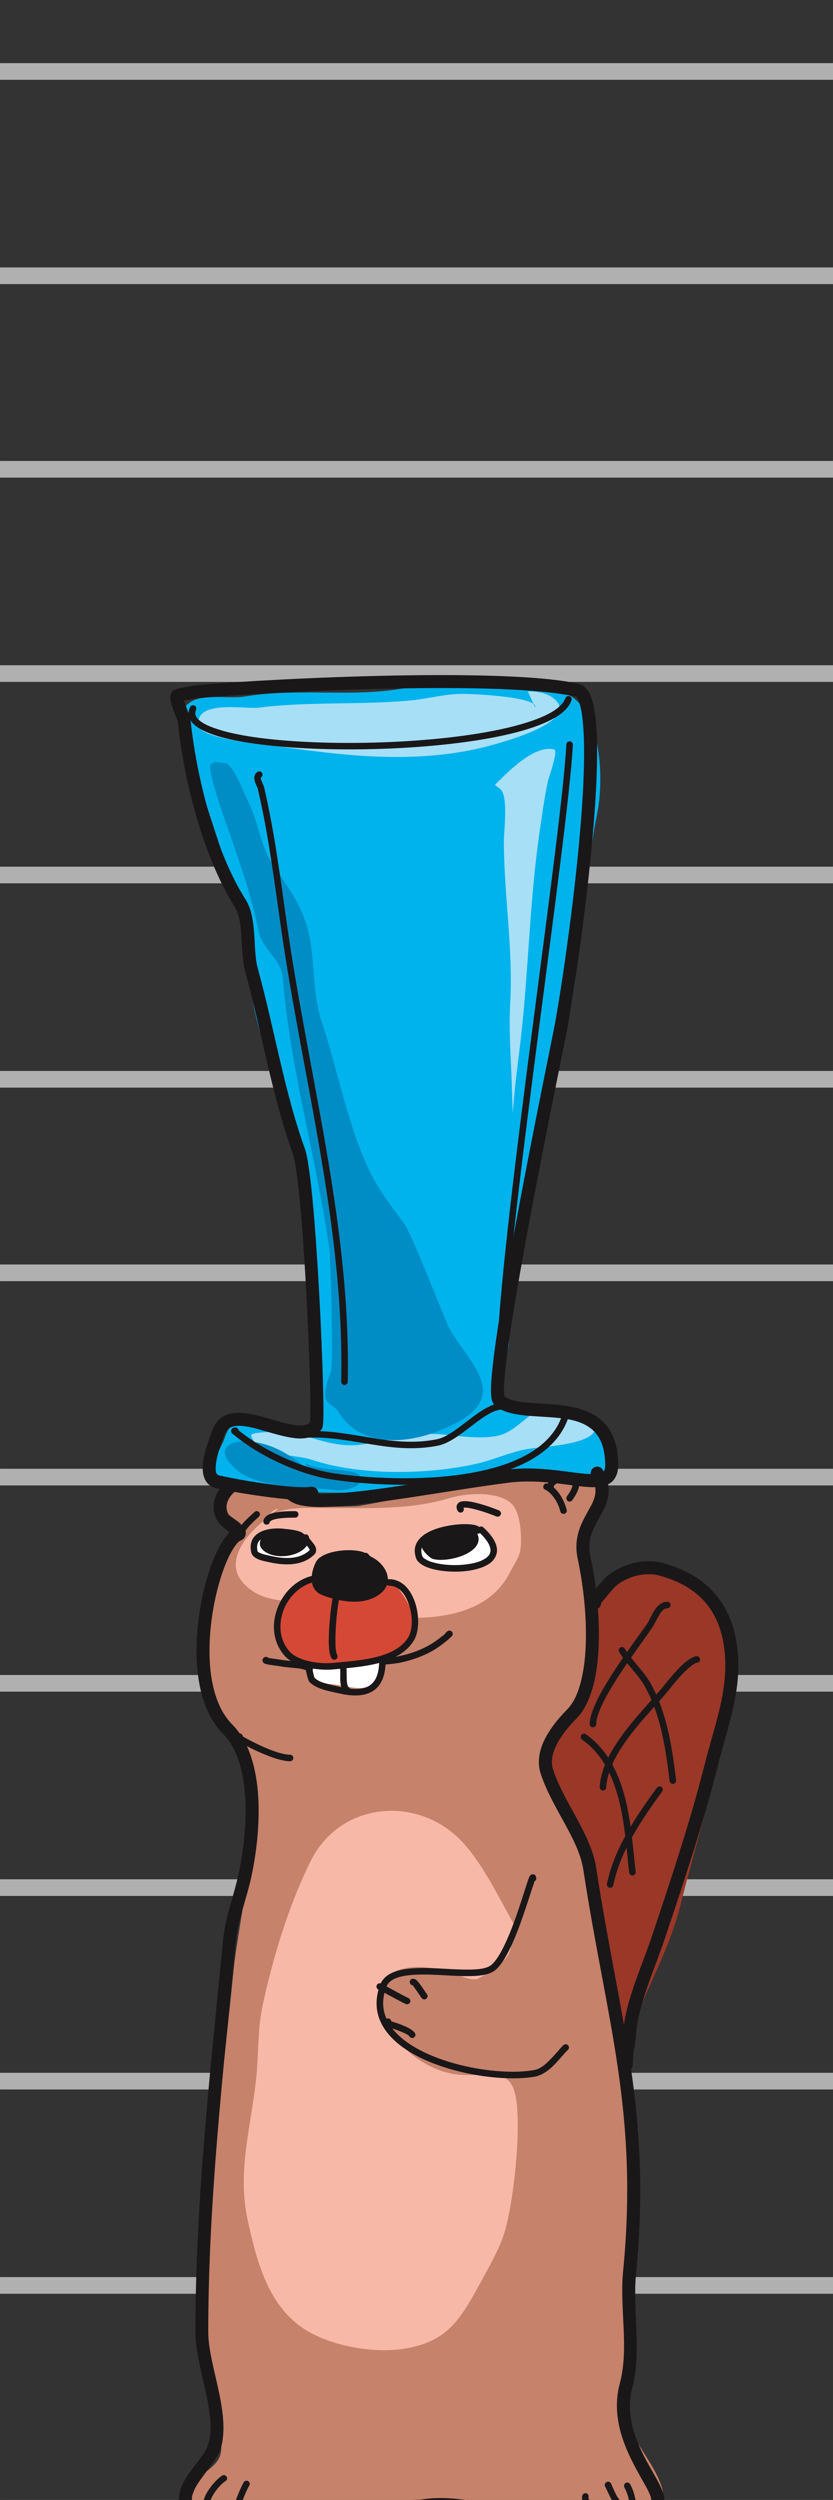 <?xml version="1.0" encoding="utf-8"?>
<svg viewBox="6800 12200 100 300" width="48.153mm" height="144.458mm" style="clip-rule:evenodd;fill-rule:evenodd;image-rendering:optimizeQuality;shape-rendering:geometricPrecision;text-rendering:geometricPrecision" xmlns="http://www.w3.org/2000/svg">
  <rect x="6800" y="12200" width="100" height="300" fill="#333333" stroke="none"/>
  <defs>
    <style type="text/css" id="style2">
   
    .fil5 {fill:#000300}
    .fil14 {fill:#007020}
    .fil18 {fill:#008DC6}
    .fil12 {fill:#009429}
    .fil16 {fill:#00B3EC}
    .fil19 {fill:#1A1719}
    .fil24 {fill:#407898}
    .fil21 {fill:#4D94BB}
    .fil15 {fill:#68B012}
    .fil13 {fill:#78B409}
    .fil8 {fill:#883223}
    .fil23 {fill:#986B98}
    .fil6 {fill:#9A3727}
    .fil25 {fill:#9E71A8}
    .fil0 {fill:#A1A3A5}
    .fil17 {fill:#A7DFF7}
    .fil20 {fill:#B192C2}
    .fil22 {fill:#C2A7CF}
    .fil3 {fill:#C6826A}
    .fil7 {fill:#D54835}
    .fil11 {fill:#DD943C}
    .fil1 {fill:#E30011}
    .fil4 {fill:#F7B8A7}
    .fil9 {fill:#FCB200}
    .fil10 {fill:#FFE040}
    .fil2 {fill:white}
    .fil26 {fill:#2B2A29;fill-rule:nonzero}
   
  </style>
  </defs>
  <line style="stroke-width: 2px; stroke: rgb(176, 176, 176);" x1="6700" y1="12208.576" x2="6800" y2="12208.576"/>
  <line style="stroke-width: 2px; stroke: rgb(176, 176, 176);" x1="6700" y1="12233.091" x2="6800" y2="12233.091"/>
  <line style="stroke-width: 2px; stroke: rgb(176, 176, 176);" x1="6700" y1="12256.315" x2="6800" y2="12256.315"/>
  <line style="stroke-width: 2px; stroke: rgb(176, 176, 176);" x1="6700" y1="12280.83" x2="6800" y2="12280.83"/>
  <line style="stroke-width: 2px; stroke: rgb(176, 176, 176);" x1="6700" y1="12305" x2="6800" y2="12305"/>
  <line style="stroke-width: 2px; stroke: rgb(176, 176, 176);" x1="6700" y1="12329.515" x2="6800" y2="12329.515"/>
  <line style="stroke-width: 2px; stroke: rgb(176, 176, 176);" x1="6700" y1="12352.739" x2="6800" y2="12352.739"/>
  <line style="stroke-width: 2px; stroke: rgb(176, 176, 176);" x1="6700" y1="12377.254" x2="6800" y2="12377.254"/>
  <line style="stroke-width: 2px; stroke: rgb(176, 176, 176);" x1="6700" y1="12402" x2="6800" y2="12402"/>
  <line style="stroke-width: 2px; stroke: rgb(176, 176, 176);" x1="6700" y1="12426.515" x2="6800" y2="12426.515"/>
  <line style="stroke-width: 2px; stroke: rgb(176, 176, 176);" x1="6700" y1="12449.739" x2="6800" y2="12449.739"/>
  <line style="stroke-width: 2px; stroke: rgb(176, 176, 176);" x1="6700" y1="12474.254" x2="6800" y2="12474.254"/>
  <line style="stroke-width: 2px; stroke: rgb(176, 176, 176);" x1="6800" y1="12208.576" x2="6900" y2="12208.576"/>
  <line style="stroke-width: 2px; stroke: rgb(176, 176, 176);" x1="6800" y1="12233.091" x2="6900" y2="12233.091"/>
  <line style="stroke-width: 2px; stroke: rgb(176, 176, 176);" x1="6800" y1="12256.315" x2="6900" y2="12256.315"/>
  <line style="stroke-width: 2px; stroke: rgb(176, 176, 176);" x1="6800" y1="12280.83" x2="6900" y2="12280.83"/>
  <line style="stroke-width: 2px; stroke: rgb(176, 176, 176);" x1="6800" y1="12305" x2="6900" y2="12305"/>
  <line style="stroke-width: 2px; stroke: rgb(176, 176, 176);" x1="6800" y1="12329.515" x2="6900" y2="12329.515"/>
  <line style="stroke-width: 2px; stroke: rgb(176, 176, 176);" x1="6800" y1="12352.739" x2="6900" y2="12352.739"/>
  <line style="stroke-width: 2px; stroke: rgb(176, 176, 176);" x1="6800" y1="12377.254" x2="6900" y2="12377.254"/>
  <line style="stroke-width: 2px; stroke: rgb(176, 176, 176);" x1="6800" y1="12402" x2="6900" y2="12402"/>
  <line style="stroke-width: 2px; stroke: rgb(176, 176, 176);" x1="6800" y1="12426.515" x2="6900" y2="12426.515"/>
  <line style="stroke-width: 2px; stroke: rgb(176, 176, 176);" x1="6800" y1="12449.739" x2="6900" y2="12449.739"/>
  <line style="stroke-width: 2px; stroke: rgb(176, 176, 176);" x1="6800" y1="12474.254" x2="6900" y2="12474.254"/>
  <line style="stroke-width: 2px; stroke: rgb(176, 176, 176);" x1="6900" y1="12208.576" x2="7000" y2="12208.576"/>
  <line style="stroke-width: 2px; stroke: rgb(176, 176, 176);" x1="6900" y1="12233.091" x2="7000" y2="12233.091"/>
  <line style="stroke-width: 2px; stroke: rgb(176, 176, 176);" x1="6900" y1="12256.315" x2="7000" y2="12256.315"/>
  <line style="stroke-width: 2px; stroke: rgb(176, 176, 176);" x1="6900" y1="12280.83" x2="7000" y2="12280.83"/>
  <line style="stroke-width: 2px; stroke: rgb(176, 176, 176);" x1="6900" y1="12305" x2="7000" y2="12305"/>
  <line style="stroke-width: 2px; stroke: rgb(176, 176, 176);" x1="6900" y1="12329.515" x2="7000" y2="12329.515"/>
  <line style="stroke-width: 2px; stroke: rgb(176, 176, 176);" x1="6900" y1="12352.739" x2="7000" y2="12352.739"/>
  <line style="stroke-width: 2px; stroke: rgb(176, 176, 176);" x1="6900" y1="12377.254" x2="7000" y2="12377.254"/>
  <line style="stroke-width: 2px; stroke: rgb(176, 176, 176);" x1="6900" y1="12402" x2="7000" y2="12402"/>
  <line style="stroke-width: 2px; stroke: rgb(176, 176, 176);" x1="6900" y1="12426.515" x2="7000" y2="12426.515"/>
  <line style="stroke-width: 2px; stroke: rgb(176, 176, 176);" x1="6900" y1="12449.739" x2="7000" y2="12449.739"/>
  <line style="stroke-width: 2px; stroke: rgb(176, 176, 176);" x1="6900" y1="12474.254" x2="7000" y2="12474.254"/>
  <g id="g2185" transform="matrix(0.023, 0, 0, 0.023, 6533.314, 12207.433)">
    <path class="fil3" d="m 13147,7506 c -116,5 -263,-157 -366,-54 -123,123 117,147 81,218 -24,48 -78,74 -102,122 -114,229 -127,596 -13,823 35,70 103,139 136,204 111,223 -44,884 -68,1129 -45,451 -80,737 -136,1188 -24,193 -45,633 -21,824 16,129 113,398 89,517 -22,110 -232,135 -163,272 60,120 275,117 380,82 77,-26 175,22 252,6 150,-30 475,-138 612,-115 82,14 298,75 381,102 76,26 193,-42 278,-21 81,21 232,105 320,62 49,-25 119,-16 170,-41 212,-106 -54,-351 -102,-497 -36,-106 19,-255 7,-367 -47,-422 47,-864 0,-1285 -31,-280 -108,-632 -163,-911 -31,-155 -17,-357 -75,-503 -37,-93 -198,-208 -177,-313 33,-167 180,-358 190,-442 30,-235 7,-496 7,-734 0,-101 120,-282 27,-374 -136,-137 -368,-22 -523,0 -235,33 -468,97 -700,136 -28,4 -237,8 -252,-7 -15,-15 -52,-48 -82,-48 m 13,27 z" id="path81"/>
    <path class="fil4" d="m 13049,7550 c -29,-6 -58,46 -79,63 -88,70 -213,216 -98,331 108,108 244,75 378,106 291,67 838,168 1007,-170 19,-38 50,-78 55,-123 7,-67 2,-205 -60,-246 -80,-54 -224,-44 -314,-17 -201,60 -408,51 -616,51 -107,0 -248,-12 -335,47 m 62,-42 z" id="path91"/>
    <path class="fil4" d="m 14278,9717 c -75,-131 -151,-292 -251,-409 -227,-269 -652,-242 -811,80 -115,232 -197,504 -251,756 -27,127 -19,258 -34,387 -28,253 -99,480 -42,735 49,222 112,465 327,582 184,99 506,138 688,8 87,-62 145,-171 195,-263 42,-77 88,-156 119,-238 55,-145 102,-577 68,-743 -30,-153 -141,-98 -297,-111 -200,-17 -427,-219 -404,-429 20,-173 254,-140 370,-102 29,10 104,46 136,30 49,-25 137,-83 161,-132 16,-31 18,-128 38,-148 m -12,-3 z" id="path93"/>
    <path class="fil6" d="m 14507,9031 c -31,4 -62,-76 -70,-98 -71,-177 134,-225 180,-360 77,-233 -36,-602 285,-682 73,-19 168,-22 236,18 110,67 205,151 254,273 46,115 5,256 -6,372 -38,376 -150,705 -242,1073 -44,174 -123,328 -193,490 -22,52 -40,107 -55,162 -7,25 -11,50 -19,74 -3,8 -4,33 -6,25 -56,-220 -169,-962 -317,-1197 m -47,-150 z" id="path95"/>
    <path class="fil7" d="m 13231,7925 c -136,-13 -231,186 -186,299 47,116 163,151 272,169 96,16 335,-16 386,-118 18,-36 42,-71 55,-110 17,-50 -67,-201 -114,-225 -37,-18 -133,79 -181,79 -110,0 -196,-94 -237,-94 m 5,0 z" id="path101"/>
    <path class="fil2" d="m 12968,7699 c -7,-8 -25,15 -29,20 -15,20 -13,50 2,69 25,34 75,22 111,27 66,8 146,25 172,-54 6,-18 -19,-33 -32,-36 -49,-12 -117,-17 -167,-17 -17,0 -34,-4 -52,-4 -6,0 -32,4 -19,4 m 14,-9 z" id="path107"/>
    <path class="fil2" d="m 13821,7724 c -54,12 -32,93 8,110 89,39 184,42 276,12 80,-27 81,-144 0,-167 -30,-9 -63,2 -92,8 -63,12 -123,28 -184,44 m -8,-7 z" id="path109"/>
    <path class="fil2" d="m 13215,8389 c -3,-1 -3,-13 -2,-10 6,18 1,64 25,71 29,8 66,12 96,15 79,7 192,57 234,-40 7,-17 30,-57 21,-75 -10,-20 -75,-4 -92,0 -98,23 -189,29 -288,29 m 6,10 z" id="path111"/>
    <g id="_876274112">
      <path class="fil16" d="m 13252,7146 c -46,-14 -129,2 -181,2 -115,0 -244,-148 -304,33 -17,52 -97,168 -65,201 80,79 242,65 399,75 281,18 602,3 788,-23 133,-19 240,-53 412,-61 179,-8 422,112 492,-27 35,-71 -7,-216 -94,-261 -169,-89 -474,-51 -500,-103 -34,-68 48,-228 52,-296 17,-292 57,-609 119,-897 64,-301 161,-589 211,-890 54,-325 67,-660 132,-982 37,-189 18,-561 -178,-627 -129,-43 -709,-42 -845,-20 -265,45 -547,-4 -811,40 -104,17 -241,-23 -310,46 -77,78 0,233 33,323 86,227 155,464 231,693 61,181 51,398 93,586 68,308 238,600 270,917 42,420 56,862 56,1271 z" id="path165"/>
      <path class="fil17" d="m 14388,3368 c 19,-53 -303,-71 -381,-71 -86,0 -172,24 -257,33 -269,27 -534,5 -805,39 -67,9 -346,-45 -310,99 17,67 372,97 436,106 350,50 704,87 1055,0 82,-21 486,-128 369,-244 -37,-37 -91,-46 -145,-46 m 38,84 z" id="path167"/>
      <path class="fil17" d="m 14672,7074 c -62,22 -157,-70 -230,-52 -95,24 -150,125 -250,146 -138,27 -283,-23 -422,-7 -99,11 -193,41 -290,53 -172,21 -282,-66 -436,-66 -21,0 -145,-1 -138,20 37,111 225,94 316,125 251,84 605,79 864,20 95,-22 189,-68 284,-79 80,-11 434,-28 302,-160 z" id="path169"/>
      <path class="fil17" d="m 14207,3794 c 42,37 18,220 18,268 0,285 49,561 33,850 -7,121 1,243 6,363 3,70 7,211 7,211 0,0 11,-136 20,-204 14,-117 29,-233 39,-350 26,-298 37,-601 79,-897 14,-97 26,-189 46,-283 4,-16 55,-160 33,-165 -103,-26 -241,116 -310,185 m 29,22 z" id="path171"/>
      <path class="fil18" d="m 12702,3661 c -42,-9 64,287 72,308 66,192 132,371 171,567 19,96 117,141 126,244 39,474 176,943 244,1418 4,32 23,605 6,640 -11,23 -38,103 -26,138 7,22 52,43 66,66 110,184 346,172 527,99 93,-37 250,-108 225,-237 -23,-112 -141,-220 -185,-323 -42,-98 -184,-466 -224,-521 -63,-86 -122,-159 -172,-257 -120,-241 -172,-538 -257,-792 -58,-173 -27,-352 -86,-527 -38,-114 -113,-208 -178,-310 -58,-92 -70,-214 -118,-310 -29,-57 -62,-154 -106,-198 -12,-12 -78,-13 -72,-13 m -13,8 z" id="path173"/>
      <g id="g177">
        <path class="fil18" d="m 13207,7347 c -79,-63 -162,-129 -288,-147 -130,-19 -212,40 -92,143 118,103 366,89 521,109 37,4 159,-16 125,-75 -24,-41 -229,-21 -284,-68 m 18,38 z" id="path175"/>
      </g>
    </g>
    <g id="_876303712">
      <path class="fil19" d="m 13213,7099 c -18,16 -46,17 -76,13 -46,-5 -98,-22 -149,-37 -56,-16 -112,-29 -158,-27 -57,3 -102,27 -125,88 -18,47 -50,130 -52,193 -2,58 20,101 72,113 114,25 263,47 372,57 2,1 3,3 5,4 16,13 40,24 72,29 39,8 92,9 155,6 233,-12 609,-85 918,-125 177,-23 336,21 435,23 52,2 91,-10 114,-35 16,-19 26,-45 26,-83 -1,-89 -23,-152 -56,-197 -51,-67 -130,-96 -216,-109 -77,-12 -161,-11 -230,-20 -37,-5 -69,-13 -92,-29 -1,-6 -3,-20 -3,-33 1,-36 5,-86 12,-148 57,-472 291,-1591 319,-1738 43,-225 186,-1196 150,-1596 -6,-65 -16,-116 -32,-149 -15,-31 -36,-48 -58,-54 -367,-86 -1558,-32 -1999,7 -5,1 -67,11 -94,18 -17,4 -27,12 -29,15 -7,8 -13,24 -9,45 4,22 17,56 27,84 5,13 10,24 11,29 33,317 137,712 297,965 25,40 31,96 35,153 4,66 6,133 20,185 84,307 142,657 247,946 48,133 87,950 93,1282 0,58 -1,108 -2,125 z m 43,372 c 22,1 45,0 70,-1 232,-11 605,-85 912,-125 181,-23 344,21 446,23 16,1 31,0 43,-3 7,-2 14,-5 18,-10 7,-8 9,-20 9,-36 -1,-84 -23,-139 -59,-175 -57,-57 -145,-67 -231,-73 -65,-5 -129,-6 -183,-17 -41,-8 -76,-21 -102,-43 -8,-7 -18,-23 -20,-51 -4,-35 1,-101 11,-186 57,-473 291,-1596 319,-1743 43,-222 185,-1181 149,-1577 -4,-47 -10,-85 -20,-112 -3,-9 -6,-17 -10,-23 -3,-3 -5,-7 -8,-7 -363,-86 -1541,-30 -1977,8 -3,0 -42,8 -67,13 3,10 8,24 12,35 11,29 21,57 22,68 32,307 132,691 288,936 24,39 36,91 41,146 8,72 5,152 21,210 85,306 141,653 246,941 55,152 101,1185 97,1405 -1,23 -2,38 -3,45 -2,9 -6,14 -8,17 -27,33 -66,46 -112,46 -56,-1 -124,-22 -190,-41 -49,-14 -97,-27 -137,-25 -29,1 -53,13 -65,44 -16,42 -45,115 -47,171 -1,21 0,40 19,44 167,37 416,71 476,59 18,-3 36,9 40,27 1,4 1,7 0,10 z" id="path424"/>
      <g id="g428">
        <path class="fil19" d="m 13196,7178 c 114,-6 224,17 334,34 114,19 229,32 353,7 57,-12 118,-60 178,-106 29,-22 57,-43 84,-58 26,-15 50,-24 74,-24 10,0 17,-7 18,-17 0,-9 -8,-17 -17,-17 -57,-1 -118,42 -179,89 -56,42 -112,89 -165,100 -119,24 -230,11 -340,-7 -113,-18 -225,-41 -342,-35 -9,1 -17,9 -16,18 0,9 8,16 18,16 z" id="path426"/>
      </g>
      <path class="fil19" d="m 12840,7139 c -1,-7 -7,-13 -14,-14 -15,-2 -21,6 -22,9 -3,4 -3,8 -2,13 0,2 1,5 4,8 2,3 7,6 11,9 134,111 340,206 510,232 187,29 537,51 819,-19 192,-47 352,-137 411,-291 3,-9 -1,-19 -10,-22 -9,-4 -19,1 -22,9 -55,145 -207,227 -387,271 -277,68 -622,47 -805,19 -164,-26 -363,-118 -493,-224 z" id="path430"/>
      <path class="fil19" d="m 12587,3367 c -19,41 -3,77 45,108 59,38 172,67 316,85 383,50 987,30 1341,-62 92,-24 168,-53 219,-87 36,-24 60,-51 70,-81 3,-8 -1,-18 -10,-21 -9,-3 -19,2 -22,11 -8,23 -28,43 -57,63 -48,32 -121,59 -209,82 -350,91 -948,111 -1328,62 -92,-12 -171,-28 -231,-49 -42,-14 -74,-30 -92,-49 -14,-14 -19,-30 -11,-48 4,-9 0,-19 -8,-23 -9,-4 -19,0 -23,9 z" id="path432"/>
      <path class="fil19" d="m 12940,3704 c -16,9 -20,25 -16,44 3,17 15,36 17,46 56,240 86,483 121,726 114,793 331,1561 314,2365 0,10 7,17 16,18 10,0 18,-8 18,-17 17,-806 -200,-1576 -315,-2371 -35,-244 -65,-487 -121,-729 -2,-9 -10,-24 -15,-38 -2,-4 -3,-8 -3,-12 0,-1 0,-2 1,-3 8,-4 11,-15 6,-23 -4,-8 -15,-11 -23,-6 z" id="path434"/>
      <path class="fil19" d="m 14551,3561 c -23,459 -331,2460 -360,3145 -1,9 7,17 16,18 9,0 17,-7 18,-17 29,-684 337,-2686 360,-3144 0,-10 -7,-18 -16,-18 -10,-1 -17,7 -18,16 z" id="path436"/>
    </g>
    <g id="_876311936">
      <path class="fil19" d="m 14994,12719 c -8,15 -26,24 -48,31 -29,9 -66,12 -106,14 -132,4 -295,-18 -371,-4 -114,21 -219,1 -325,-19 -113,-21 -226,-43 -349,-23 -277,43 -556,66 -840,66 -38,0 -83,9 -128,15 -39,6 -77,10 -108,3 -23,-5 -43,-9 -59,-14 -29,-7 -47,-19 -61,-57 -5,-16 -2,-33 5,-50 8,-23 23,-47 40,-70 38,-54 84,-108 100,-150 25,-72 20,-159 4,-251 -22,-126 -66,-261 -66,-365 0,-681 78,-1359 144,-2036 12,-118 56,-226 81,-340 31,-145 52,-336 27,-503 -17,-116 -56,-220 -126,-291 -68,-68 -101,-169 -114,-279 -19,-173 13,-369 60,-509 20,-59 42,-107 65,-140 11,-16 21,-28 31,-32 14,-6 21,-14 24,-22 5,-10 6,-22 0,-34 -5,-11 -20,-27 -40,-42 -17,-14 -40,-28 -48,-42 -21,-40 -1,-84 31,-112 14,-12 15,-34 2,-48 -12,-14 -34,-15 -48,-2 -54,48 -81,125 -44,194 7,13 20,28 37,41 10,9 21,17 30,24 -10,9 -21,22 -31,37 -25,36 -51,90 -73,156 -50,148 -84,356 -63,538 14,127 55,242 132,320 61,61 93,152 108,253 23,159 3,341 -27,479 -25,116 -70,227 -81,348 -66,678 -144,1359 -144,2042 0,90 30,203 54,313 22,102 38,202 10,280 -16,47 -76,107 -113,167 -31,51 -47,103 -30,149 31,89 74,92 168,114 31,7 67,6 106,2 50,-6 102,-18 145,-18 288,0 570,-24 851,-67 114,-18 220,3 326,23 113,22 227,41 350,19 87,-17 290,17 425,0 71,-9 125,-35 148,-77 8,-14 10,-34 4,-57 -6,-22 -19,-50 -37,-83 -61,-111 -179,-285 -126,-479 49,-185 0,-400 19,-593 82,-845 -86,-1318 -208,-2115 -13,-89 -58,-178 -106,-267 -46,-84 -94,-167 -120,-249 -13,-44 -1,-88 21,-131 25,-48 63,-93 101,-132 61,-61 96,-167 110,-290 20,-176 0,-390 -36,-555 -20,-94 19,-154 50,-210 40,-72 70,-139 15,-242 -9,-17 -29,-23 -46,-14 -16,9 -23,29 -14,46 41,75 15,125 -15,177 -38,69 -81,142 -56,257 34,159 54,364 35,533 -13,106 -39,198 -91,250 -52,53 -103,117 -129,183 -19,49 -25,99 -10,148 27,86 77,174 125,261 45,82 87,164 99,246 121,790 289,1259 207,2097 -18,190 32,401 -17,582 -58,215 65,408 132,529 13,23 23,43 29,60 1,5 3,9 3,13 0,2 0,3 0,4 z" id="path506"/>
      <path class="fil19" d="m 14385,9492 c 6,-3 10,-9 9,-15 0,-14 -8,-19 -11,-20 -5,-2 -17,-4 -24,10 -12,22 -51,167 -102,293 -20,49 -42,95 -64,129 -14,20 -27,37 -41,45 -25,15 -65,19 -112,19 -77,1 -172,-10 -255,-8 -48,1 -92,6 -127,18 -39,14 -68,37 -80,72 -54,150 23,266 155,347 191,117 496,159 656,129 30,-6 58,-24 83,-46 34,-31 63,-70 87,-93 7,-6 8,-17 1,-24 -6,-7 -17,-7 -24,-1 -20,19 -43,50 -71,77 -24,25 -51,48 -82,53 -155,29 -448,-12 -632,-124 -117,-72 -189,-173 -141,-306 9,-26 30,-42 59,-52 32,-11 73,-15 117,-16 83,-2 177,9 254,8 55,0 101,-6 130,-24 28,-17 56,-58 82,-110 58,-115 106,-284 129,-348 1,-5 3,-9 4,-13 z" id="path508"/>
      <path class="fil19" d="m 12755,12593 c -30,18 -82,77 -96,125 -5,19 -5,38 2,52 7,15 22,27 48,31 9,2 18,-4 19,-13 2,-10 -4,-18 -14,-20 -12,-2 -19,-6 -23,-13 -3,-8 -2,-17 1,-27 12,-41 55,-91 80,-106 8,-5 11,-15 6,-23 -5,-8 -15,-11 -23,-6 z" id="path510"/>
      <path class="fil19" d="m 12867,12628 c -15,26 -61,127 -60,182 0,20 7,35 17,43 8,6 19,9 34,7 9,-1 16,-10 14,-19 -1,-9 -9,-16 -19,-14 -3,0 -6,0 -8,-1 -2,-2 -3,-4 -3,-7 -2,-8 -1,-19 1,-31 9,-52 41,-123 53,-143 5,-8 2,-19 -6,-23 -8,-5 -18,-2 -23,6 z" id="path512"/>
      <path class="fil19" d="m 14634,12698 c -5,19 5,40 22,60 19,22 47,42 57,60 4,8 15,11 23,7 8,-5 11,-15 7,-23 -10,-19 -40,-43 -61,-66 -5,-7 -10,-13 -13,-19 -2,-4 -3,-7 -2,-11 2,-9 -3,-18 -12,-21 -9,-2 -19,4 -21,13 z" id="path514"/>
      <path class="fil19" d="m 14753,12649 c 18,35 33,78 62,106 7,7 18,6 24,-1 7,-7 6,-17 -1,-24 -26,-25 -39,-64 -54,-96 -4,-8 -15,-12 -23,-7 -8,4 -12,14 -8,22 z" id="path516"/>
      <path class="fil19" d="m 14854,12655 c 23,41 28,88 37,133 2,9 11,15 20,13 10,-2 15,-11 13,-20 -10,-48 -15,-99 -40,-143 -5,-8 -15,-11 -23,-7 -8,5 -11,15 -7,24 z" id="path518"/>
      <path class="fil19" d="m 13637,10222 c -1,-9 -9,-15 -19,-14 -14,1 -20,8 -22,11 -2,4 -3,8 -2,12 0,3 2,8 8,13 8,5 38,15 69,26 16,6 33,13 46,20 7,4 13,8 16,13 5,7 16,9 23,4 8,-6 10,-16 4,-24 -10,-14 -33,-27 -60,-38 -21,-9 -43,-16 -60,-21 z" id="path520"/>
      <path class="fil19" d="m 13591,10068 c 36,20 110,60 123,65 9,3 18,-2 22,-10 3,-9 -2,-19 -10,-22 -18,-7 -132,-71 -142,-75 -8,-3 -13,-1 -14,0 -5,2 -8,6 -9,10 -1,3 -2,8 1,13 0,1 2,4 4,6 2,1 7,4 18,11 2,1 5,2 7,2 z" id="path522"/>
      <path class="fil19" d="m 13748,10035 c 1,1 3,2 4,4 3,4 7,9 11,15 13,18 27,40 33,48 6,7 17,9 24,3 8,-6 9,-17 3,-24 -9,-12 -36,-56 -52,-71 -10,-10 -21,-10 -27,-8 -9,4 -13,14 -9,22 2,6 7,10 13,11 z" id="path524"/>
      <path class="fil19" d="m 14097,7644 c -2,-2 -5,-4 -10,-6 -14,-6 -42,-10 -76,-9 -65,2 -153,19 -205,57 -38,29 -58,68 -39,121 6,18 26,34 55,46 57,23 153,31 232,17 42,-8 79,-21 103,-41 18,-15 29,-34 32,-56 3,-33 -15,-76 -71,-127 -6,-6 -14,-6 -21,-2 z m -23,25 c -2,0 -7,-2 -12,-3 -13,-2 -30,-3 -50,-3 -59,2 -139,16 -185,50 -27,20 -41,47 -28,82 2,7 8,12 17,17 11,7 25,13 42,17 53,15 128,18 190,7 30,-5 57,-13 77,-26 17,-10 28,-23 30,-40 2,-25 -15,-56 -55,-95 -3,2 -6,4 -9,4 -7,0 -14,-4 -17,-10 z" id="path526"/>
      <path class="fil19" d="m 13208,7699 c -1,-10 -8,-17 -17,-17 -3,0 -5,0 -7,1 -6,-6 -14,-12 -26,-16 -24,-8 -60,-12 -74,-13 -39,-6 -88,-3 -124,13 -20,9 -36,22 -46,39 -10,18 -14,41 -8,69 3,15 15,27 32,35 18,9 41,13 55,16 82,19 176,24 240,-36 8,-7 11,-14 12,-22 1,-10 -2,-21 -9,-31 -6,-9 -14,-18 -20,-26 -3,-3 -5,-6 -6,-8 -1,-2 -2,-4 -2,-4 z m -51,6 c 0,-1 -2,-2 -3,-3 -5,-2 -10,-4 -16,-5 -21,-6 -48,-8 -58,-10 -34,-4 -75,-3 -106,11 -13,5 -24,14 -31,25 -6,12 -8,27 -4,45 1,6 7,9 13,11 16,8 37,11 49,14 71,17 153,24 209,-27 2,-3 1,-5 -1,-8 -2,-3 -4,-7 -7,-10 -6,-9 -14,-17 -20,-25 -2,-3 -4,-7 -5,-10 -8,3 -16,-1 -20,-8 z" id="path528"/>
      <path class="fil19" d="m 13801,7738 c -20,14 36,67 52,72 78,24 286,-34 231,-136 -22,-42 -207,-14 -245,9 -13,8 -29,41 -44,41 m 6,14 z" id="path530"/>
      <path class="fil19" d="m 12992,7676 c -31,5 -54,53 -32,80 52,64 203,48 241,-22 25,-46 -110,-60 -139,-60 -12,0 -60,4 -58,6 m -12,-4 z" id="path532"/>
      <path class="fil19" d="m 13503,7780 c -59,-30 -225,-16 -258,45 -28,53 -45,145 34,175 88,33 202,54 285,3 105,-65 42,-169 -30,-203 -12,-5 -18,-22 -31,-22 m 0,2 z" id="path534"/>
      <path class="fil19" d="m 13232,7897 c -89,18 -158,88 -189,171 -32,84 -24,180 40,250 22,24 55,41 92,52 53,17 115,21 160,17 80,-8 185,-14 273,-44 62,-21 115,-54 147,-107 32,-51 30,-155 -6,-229 -25,-53 -67,-91 -124,-91 -9,0 -17,8 -17,17 0,9 8,17 17,17 44,0 74,31 93,71 32,65 35,154 8,198 -28,46 -75,74 -129,92 -85,29 -187,34 -265,42 -41,4 -98,0 -147,-15 -31,-10 -59,-23 -77,-43 -55,-60 -60,-143 -34,-215 27,-72 88,-134 165,-150 9,-2 15,-11 13,-20 -2,-9 -11,-15 -20,-13 z" id="path536"/>
      <path class="fil19" d="m 13333,8008 c -10,39 -23,159 -22,240 1,22 2,40 5,55 3,12 6,21 10,26 6,8 16,10 24,4 8,-5 9,-16 4,-24 -2,-2 -3,-7 -4,-13 -3,-13 -4,-30 -4,-49 -2,-78 11,-194 20,-231 2,-9 -4,-18 -13,-20 -9,-3 -18,3 -20,12 z" id="path538"/>
      <path class="fil19" d="m 13237,8431 c 0,-2 -4,-10 -5,-16 -4,-18 -8,-38 -10,-44 -4,-9 -10,-12 -13,-12 -3,-1 -21,-2 -22,19 0,4 1,8 4,11 2,11 7,30 10,43 4,11 8,20 12,23 38,36 103,46 157,58 79,18 137,11 177,-17 40,-29 61,-80 61,-155 0,-9 -7,-17 -17,-17 -9,0 -17,8 -17,17 0,61 -14,104 -47,128 -33,23 -83,26 -149,11 -25,-6 -53,-11 -79,-19 -24,-6 -46,-15 -62,-30 z" id="path540"/>
      <path class="fil19" d="m 13370,8381 c 3,18 -1,50 2,77 3,24 12,43 27,53 8,5 19,2 23,-5 5,-8 3,-19 -5,-24 -3,-2 -5,-5 -6,-8 -3,-6 -4,-13 -5,-20 -3,-27 0,-60 -3,-78 -1,-9 -10,-16 -19,-14 -9,1 -16,10 -14,19 z" id="path542"/>
      <path class="fil19" d="m 13606,8327 c -4,-1 -10,-1 -14,2 -8,4 -9,11 -9,14 0,6 1,14 13,17 1,1 7,2 14,1 18,-1 57,-6 73,-9 65,-14 130,-37 186,-72 28,-18 42,-30 66,-49 3,-3 10,-10 13,-13 6,-3 10,-9 10,-16 0,-10 -6,-14 -10,-16 -4,-2 -9,-3 -16,1 -2,1 -5,3 -8,6 -3,4 -7,9 -10,12 -23,17 -36,29 -63,46 -53,33 -114,55 -175,67 -15,4 -54,9 -70,9 z m 4,30 z m 1,-1 v 1 0 z m 1,0 h -1 v 0 z m 0,0 z m 312,-153 c 0,3 1,5 2,7 -1,-2 -2,-4 -2,-7 z" id="path544"/>
      <path class="fil19" d="m 12996,8327 c -5,-6 -13,-7 -20,-4 -11,5 -11,14 -11,19 1,4 4,12 15,16 14,5 66,10 79,13 23,4 51,6 78,9 25,2 48,6 67,17 8,4 18,1 23,-7 4,-8 1,-18 -7,-23 -17,-10 -39,-15 -62,-19 -32,-5 -66,-6 -93,-11 -10,-1 -55,-8 -69,-10 z" id="path546"/>
      <path class="fil19" d="m 14443,7450 c 3,2 54,28 77,113 2,9 12,14 21,12 9,-3 14,-12 12,-21 -21,-76 -59,-112 -82,-127 -2,-3 -6,-6 -10,-7 -3,-1 -5,-1 -6,-2 -1,0 -1,0 -2,0 -7,-3 -12,0 -13,0 -5,3 -7,7 -8,10 -1,2 -5,14 8,21 0,0 1,0 3,1 z" id="path548"/>
      <path class="fil19" d="m 14486,7429 c 0,0 2,-3 3,-4 4,-3 8,-6 13,-9 21,-11 52,-19 72,-11 4,1 7,3 9,7 2,4 2,9 0,16 -3,15 -12,33 -29,56 -5,8 -3,19 4,24 8,6 18,4 24,-4 21,-30 32,-53 35,-71 3,-16 1,-28 -4,-37 -7,-14 -22,-23 -40,-26 -21,-4 -49,0 -72,9 -17,7 -31,16 -40,26 -8,10 -11,21 -8,32 2,9 11,14 20,12 9,-2 15,-11 13,-20 z" id="path550"/>
      <path class="fil19" d="m 12873,7680 c -1,-3 0,-6 1,-10 2,-6 6,-12 11,-18 17,-23 45,-46 61,-62 7,-6 8,-17 1,-24 -6,-6 -17,-7 -24,0 -21,20 -58,50 -74,78 -10,17 -13,33 -8,46 3,9 12,14 21,11 9,-3 14,-13 11,-21 z" id="path552"/>
      <path class="fil19" d="m 14014,7543 c 1,0 3,0 4,0 7,-1 17,0 27,2 38,7 92,24 141,44 9,3 19,-1 23,-10 3,-8 -1,-18 -10,-22 -50,-20 -106,-38 -146,-45 -19,-3 -35,-4 -46,-2 -14,2 -22,9 -26,17 -4,8 -5,19 3,33 5,8 15,11 23,7 8,-5 12,-15 7,-23 z" id="path554"/>
      <path class="fil19" d="m 13003,7618 c 1,-3 4,-5 7,-7 7,-4 16,-7 26,-9 34,-7 80,-7 100,-7 9,0 17,-8 17,-17 0,-9 -8,-17 -17,-17 -25,0 -88,0 -126,13 -23,8 -37,21 -40,37 -2,10 4,19 13,20 10,2 19,-4 20,-13 z" id="path556"/>
      <path class="fil19" d="m 12863,8737 c -1,-6 -4,-12 -10,-14 -11,-5 -17,-6 -20,-6 -6,0 -10,2 -12,4 -2,2 -4,4 -5,7 -2,3 -4,14 8,23 15,13 84,52 154,80 48,20 97,35 131,35 10,0 17,-8 17,-17 0,-9 -7,-17 -17,-17 -31,0 -75,-14 -118,-32 -51,-21 -101,-47 -128,-63 z" id="path558"/>
      <path class="fil19" d="m 14733,8040 c 16,-19 65,-78 70,-82 56,-53 154,-82 232,-61 130,34 219,98 274,184 55,88 76,197 71,318 -7,162 -66,320 -105,476 -79,312 -177,604 -279,909 -48,141 -110,277 -139,423 -10,51 -8,108 -21,155 -3,13 -5,60 -6,78 0,2 0,3 0,5 0,7 1,10 1,10 5,24 24,26 29,27 10,1 23,0 33,-16 0,-1 5,-7 5,-19 0,-9 1,-56 4,-67 13,-49 11,-107 22,-160 29,-143 89,-276 136,-414 103,-307 202,-601 281,-914 40,-161 100,-323 107,-490 5,-137 -20,-259 -82,-357 -63,-99 -164,-174 -314,-214 -99,-27 -224,10 -296,77 -7,7 -75,81 -88,108 -9,17 -6,31 -3,37 6,13 16,24 39,21 17,-2 29,-17 29,-34 z m -37,-33 c 0,0 -1,0 -1,0 z" id="path560"/>
      <path class="fil19" d="m 15078,8034 c -25,0 -45,15 -61,36 -19,25 -32,61 -45,80 -54,77 -178,241 -248,373 -31,59 -51,112 -51,149 0,9 7,17 17,17 9,0 17,-8 17,-17 0,-33 19,-80 47,-134 69,-130 193,-292 245,-369 11,-16 23,-43 37,-66 11,-18 23,-35 42,-35 9,0 17,-8 17,-17 0,-10 -8,-17 -17,-17 z" id="path562"/>
      <path class="fil19" d="m 15230,8318 c -18,2 -41,17 -66,38 -50,45 -105,118 -117,132 -70,82 -166,180 -235,286 -48,73 -82,149 -87,227 0,9 7,17 16,18 10,0 18,-7 18,-16 5,-72 37,-143 81,-210 68,-105 164,-202 233,-283 12,-14 65,-85 114,-128 18,-16 34,-28 47,-30 9,-1 16,-9 15,-18 -1,-10 -9,-17 -19,-16 z" id="path564"/>
      <path class="fil19" d="m 15024,9004 c -111,152 -224,319 -261,502 -2,9 4,18 13,20 9,2 18,-4 20,-13 37,-179 147,-341 255,-489 6,-7 4,-18 -3,-24 -8,-5 -18,-3 -24,4 z" id="path566"/>
      <path class="fil19" d="m 14633,8753 c 106,74 161,192 193,317 32,129 40,266 53,377 1,9 9,16 19,15 9,-1 16,-9 15,-19 -13,-112 -22,-251 -54,-381 -34,-134 -94,-258 -206,-337 -8,-5 -18,-3 -24,4 -5,8 -3,18 4,24 z" id="path568"/>
      <path class="fil19" d="m 14827,8296 c 39,67 101,117 138,187 81,150 105,321 125,486 1,10 10,16 19,15 9,-1 16,-9 15,-19 -21,-169 -46,-344 -129,-498 -37,-70 -99,-121 -139,-189 -5,-8 -15,-10 -23,-6 -8,5 -11,15 -6,24 z" id="path570"/>
    </g>
  </g>
</svg>